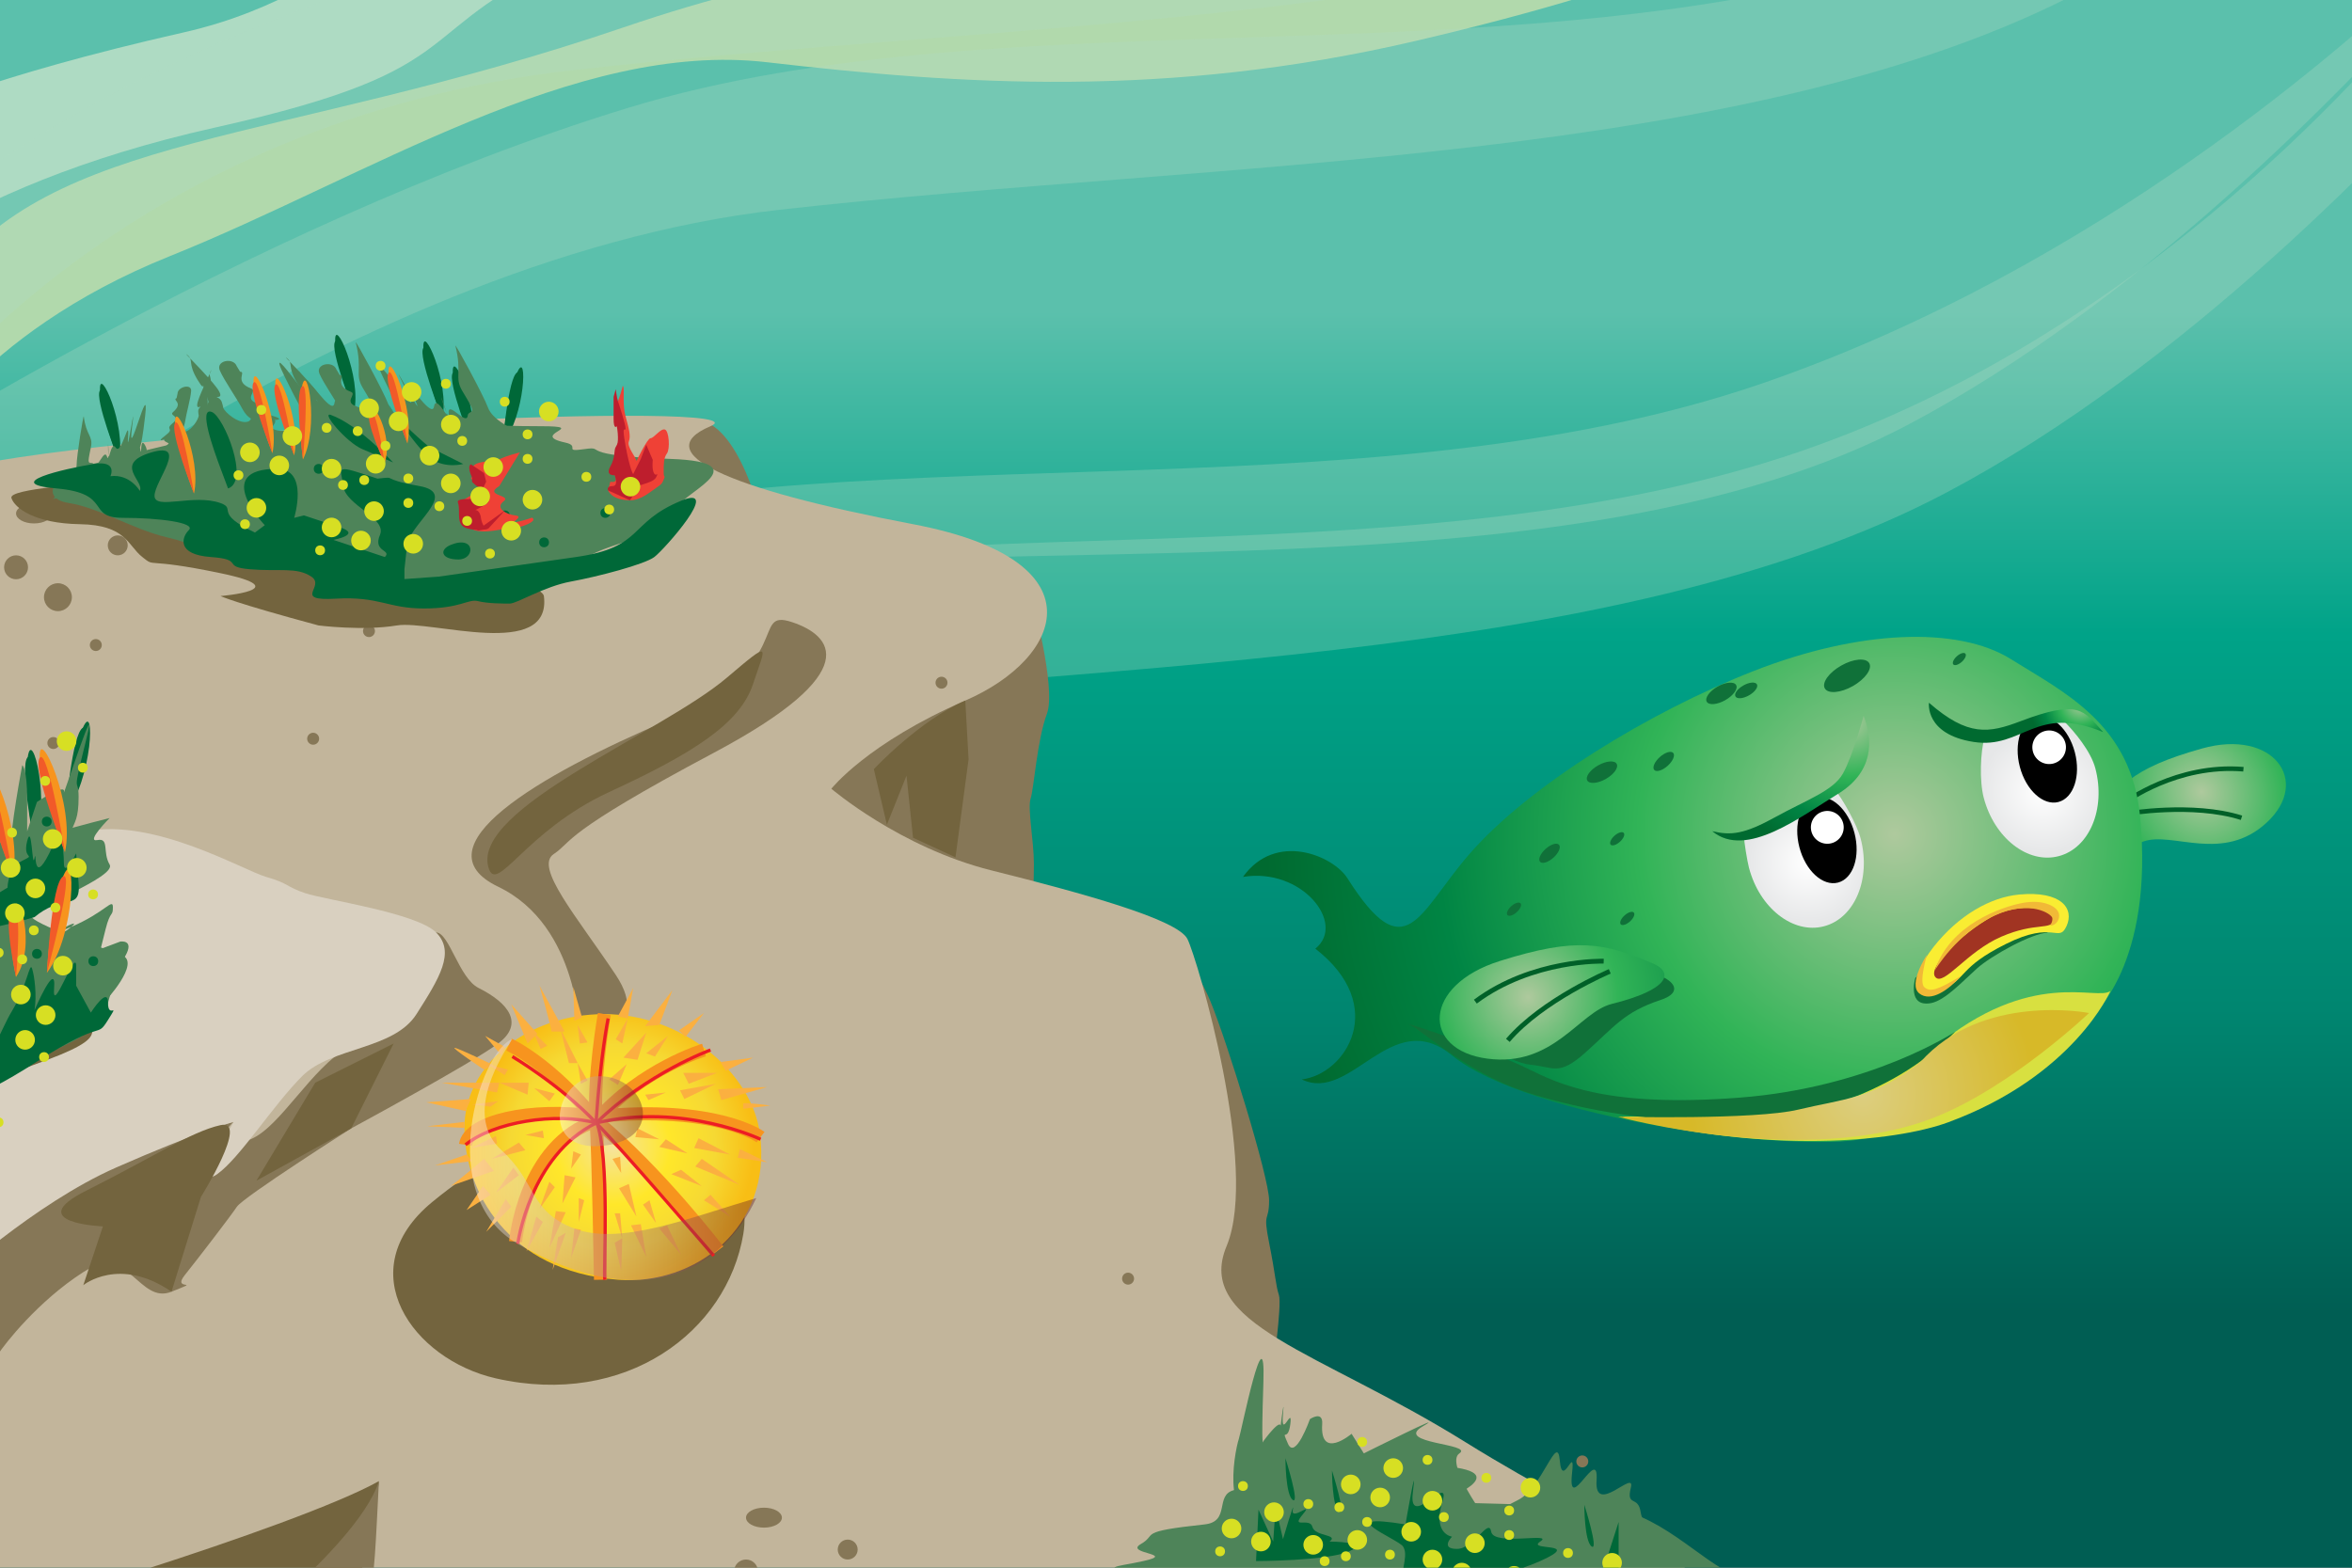 <?xml version="1.0" encoding="utf-8"?>
<!-- Generator: Adobe Illustrator 16.0.0, SVG Export Plug-In . SVG Version: 6.00 Build 0)  -->
<!DOCTYPE svg PUBLIC "-//W3C//DTD SVG 1.1//EN" "http://www.w3.org/Graphics/SVG/1.1/DTD/svg11.dtd">
<svg version="1.1" id="Layer_1" xmlns="http://www.w3.org/2000/svg" xmlns:xlink="http://www.w3.org/1999/xlink" x="0px" y="0px"
	 width="1440px" height="960px" viewBox="0 0 1440 960" enable-background="new 0 0 1440 960" xml:space="preserve">
<rect x="0" y="0" width="1440" height="960" fill="#808080" stroke="none"/>
<g id="Layer_7">
	
		<linearGradient id="SVGID_1_" gradientUnits="userSpaceOnUse" x1="727.276" y1="770.001" x2="727.276" y2="150.14" gradientTransform="matrix(1 0 0 -1 0 961)">
		<stop  offset="0" style="stop-color:#5BC0AC"/>
		<stop  offset="0.318" style="stop-color:#00A388"/>
		<stop  offset="0.688" style="stop-color:#008670"/>
		<stop  offset="0.99" style="stop-color:#005E53"/>
	</linearGradient>
	<rect x="-16.057" y="-19.73" fill="url(#SVGID_1_)" width="1486.667" height="993.993"/>
</g>
<g id="SEA">
	<path fill="#B1D9AC" d="M1168.896-140.492C1074.929-84.406,974.611-37.593,900.546-32.295
		C689.317-17.184,594.848-55.787,381.753,16.77C168.658,89.326,31.438,80.879-34.901,174.158
		c-66.338,93.279-18.677,106.14-18.677,106.14s37.323-75.148,157.604-123.454C224.308,108.539,352.132,24.51,469.604,38.116
		c117.473,13.606,244.303,22.658,397.391-13.123c153.088-35.782,230.441-70.761,348.568-135.381
		c10.439-5.711,20.556-11.504,30.354-17.338c-17.429-3.344-35.013-6.5-52.917-9.274
		C1184.939-138.224,1176.908-139.379,1168.896-140.492z"/>
	<path fill="#AEDBC3" d="M483.739-108.816C252.247-90.521,231.843-7.136,112.326,19.875C-7.191,46.884-57.929,70.69-57.929,70.69
		s-65.893,135.354-52.159,123.327s76.391-79.028,241.843-115.932C297.208,41.183,244.991,18.963,356.858-29.253
		c111.865-48.216,160.648-22.99,469.245-52.994c308.598-30.005,97.903,35.596,293.138-40.731
		c14.918-5.832,29.005-12.032,42.346-18.522c-61.161-8.296-121.007-14.018-180.704-23.317
		C850.303-136.973,673.149-123.786,483.739-108.816z"/>
	<path opacity="0.3" fill="#AEDBC3" enable-background="new    " d="M1349.312-107.04c-41.567,25.744-94.562,51.852-161.772,75.095
		C937.956,54.365,620.479-6.132,384.114,66.176C147.749,138.485-90.214,293.484-90.214,293.484l24.251,92.813
		c0,0,271.853-227.142,542.324-257.732c270.471-30.59,596.255-27.113,800.062-135.215c62.332-33.062,110.108-62.912,146.407-88.424
		c-7.262-0.93-14.538-1.903-21.83-2.926C1383.518-100.708,1366.34-103.783,1349.312-107.04z"/>
	<path opacity="0.3" fill="#AEDBC3" enable-background="new    " d="M1132.812-145.246c-21.695,9.542-45.308,18.847-71,27.732
		C812.229-31.205,494.752-91.702,258.387-19.393C22.021,52.915-71.448,155.392-71.448,155.392l24.251,92.813
		c0,0,127.358-174.619,397.829-205.209c270.472-30.59,596.254-27.112,800.062-135.215c23.049-12.226,45.688-25.913,67.719-40.569
		c-8.411-1.476-16.874-2.889-25.413-4.212C1172.787-140.068,1152.739-142.742,1132.812-145.246z"/>
	<path opacity="0.3" fill="#AEDBC3" enable-background="new    " d="M1496.775-14.642c-40.7,51.742-183.929,218.225-393.32,290.636
		c-249.583,86.311-567.06,25.813-803.425,98.122C63.665,446.425-29.805,548.901-29.805,548.901l24.251,92.812
		c0,0,127.359-174.619,397.831-205.208c270.471-30.591,596.255-27.113,800.062-135.215
		c145.274-77.056,274.336-212.039,336.487-283.22C1518.143,6.823,1507.459-3.981,1496.775-14.642z"/>
	<path opacity="0.3" fill="#AEDBC3" enable-background="new    " d="M1080.055,234.384
		c-249.584,86.31-567.061,25.812-803.425,98.121C40.264,404.812-53.206,507.291-53.206,507.291l14.358,46.878
		c0,0,130.882-169.211,401.353-199.802c270.471-30.59,602.625,13.414,806.431-94.688
		c139.151-73.808,263.427-200.761,328.274-273.887c-2.695-2.691-5.392-5.375-8.087-8.053
		C1439,26.012,1283.811,163.922,1080.055,234.384z"/>
</g>
<g id="REEF">
	<g id="GROUND">
		<path fill="#867757" d="M467,321c0,0-14-64-42-64s-78,12-76,18s62,38,62,38L467,321z"/>
		<path fill="#867757" d="M1029,969c0,0,62,26,70,34s14,18,20,24s46,38,46,38l60,12c0,0,22-2,28-2s30,19,30,19l4,37l-90,26l-174-22
			L1029,969z"/>
		<path fill="#867757" d="M717,577c0,0,14,12,24,36s36,108,36,122s-4,6,0,26s4,26,6,32s-4,48-4,48s-42,14-46,8s-22-40-28-48
			s0-80,0-94S717,577,717,577z"/>
		<path fill="#867757" d="M631,363c0,0,16,58,10,74s-8,46-10,52s2,26,2,40s-2,68-2,68s-174-58-176-64s-26-42-32-50s66-74,72-76
			S631,363,631,363z"/>
		<path fill="#C2B59B" d="M-27,287c116-26,500-42,462-26s8,38,124,60s92,82,32,108s-82,54-82,54s42,36,98,50s114,30,120,42
			s44,140,24,188s56,64,146,120s160,78,160,110s88,66,78,80s160-14,114,21s-1272,21-1272,21L-27,287z"/>
		<path fill="#867757" d="M-91,823c56-32,94-70,112-84s58-34,66-36s56-16,56-16s-14,12,4,12s36-34,58-52s54-76,62-76s14,28,26,34
			c18.676,9.338,28,22,12,34s-90,52-90,52s-66,42-70,48s-24,32-32,42s12,2-8,10s-26-30-54-12S3,823-1,829s-8,14-22,24s16-18-14,10
			s-32,42-44,50S-91,823-91,823z"/>
		<path fill="#D9D0C0" d="M-31,785c0,0,52-48,102-70s72-28,72-28s-24,42-10,32s34-42,52-60s56-16,70-38s24-38,12-50s-68-20-80-24
			s-10-6-24-10s-68-36-110-28s-32,4-66,18s-26,2-34,14s-6,2-8,12S-31,785-31,785z"/>
		<path fill="#73643E" d="M105,791l18-58c0,0,30-48,12-44s-42,20-82,40s10,22,10,22l-12,36C51,787,73,769,105,791z"/>
		<polygon fill="#73643E" points="157,723 193,663 241,639 215,691 		"/>
		<path fill="#73643E" d="M591,429l2,36l-8,60l-26-12l-4-38l-12,30l-8-34C535,471,563,441,591,429z"/>
		<path fill="#73643E" d="M264.616,736.079c-50.997,41.998-11.889,96.473,38.998,107.994
			c79.496,17.999,141.493-28.495,151.493-88.495S371.064,648.415,264.616,736.079z"/>
		<circle fill="#867757" cx="393.545" cy="1065" r="8.545"/>
		<ellipse fill="#867757" cx="467.728" cy="929.363" rx="10.987" ry="6.104"/>
		<ellipse fill="#867757" cx="519" cy="948.896" rx="3.662" ry="1.221"/>
		<circle fill="#867757" cx="456.741" cy="962.324" r="7.325"/>
		<circle fill="#867757" cx="482.377" cy="980.636" r="8.545"/>
		<circle fill="#867757" cx="519" cy="948.896" r="6.104"/>
		<circle fill="#867757" cx="638.634" cy="1067.31" r="3.662"/>
		<circle fill="#867757" cx="505.572" cy="1009.934" r="3.662"/>
		<circle fill="#867757" cx="672.815" cy="1001.389" r="3.662"/>
		<circle fill="#867757" cx="690.662" cy="783" r="3.662"/>
		<circle fill="#867757" cx="968.757" cy="894.931" r="3.662"/>
		<ellipse fill="#867757" cx="20.819" cy="314.43" rx="10.987" ry="6.104"/>
		<ellipse fill="#867757" cx="72.091" cy="333.962" rx="3.662" ry="1.221"/>
		<circle fill="#867757" cx="9.832" cy="347.391" r="7.325"/>
		<circle fill="#867757" cx="35.468" cy="365.702" r="8.545"/>
		<circle fill="#867757" cx="72.091" cy="333.962" r="6.104"/>
		<circle fill="#867757" cx="191.725" cy="452.376" r="3.662"/>
		<circle fill="#867757" cx="32.662" cy="455" r="3.662"/>
		<circle fill="#867757" cx="58.662" cy="395" r="3.662"/>
		<circle fill="#867757" cx="225.906" cy="386.455" r="3.662"/>
		<circle fill="#867757" cx="576.429" cy="418.066" r="3.662"/>
		<circle fill="#867757" cx="29.081" cy="984.326" r="8.545"/>
		<circle fill="#867757" cx="185.338" cy="1071" r="3.662"/>
		<circle fill="#867757" cx="52.275" cy="1013.624" r="3.662"/>
		<circle fill="#867757" cx="367" cy="695" r="3.662"/>
		<circle fill="#867757" cx="219.519" cy="1005.079" r="3.662"/>
		<path fill="#73643E" d="M333,365c4.943,39.542-69.244,14.545-90,18s-48,0-48,0c-52-14-60-18-60-18s48-4,0-14s-39.194-2.962-48-10
			s-9.819-19.534-38-20S9,311,7,305s48-8,58-12S331,349,333,365z"/>
		<path fill="#73643E" d="M63,615c-20,16,14,16-34,34s-74,26-74,26s-10-8,6-18S63,615,63,615z"/>
		<path fill="#73643E" d="M-24,993c8,2,206-58,256-86c-10,91-50,132-50,132H8L-24,993z"/>
		<path fill="#867757" d="M485,381c-26.427-8.809,4,26-76,60s-154,78-104,102s50,92,50,92s46-2,22-38s-50-66-38-74s4-12,98-62
			S509,389,485,381z"/>
		<path fill="#73643E" d="M299,531c4.935,17.767,22-22,74-46s80-42,88-66s12.016-27.814-16-4C405,449,289,495,299,531z"/>
		<path fill="#867757" d="M114,1027c0,0,104-76,118-120c-4,76-2,82-32,103S114,1027,114,1027z"/>
	</g>
	<g id="Layer_10">
		<g>
			<path fill="#006838" d="M72.774,282.186c0,0-10.708-26.998-11.536-43.197C60.41,222.79,77.599,260.649,72.774,282.186z"/>
			<path fill="#006838" d="M72.774,282.186c0,0-15.236-38.29-11.536-43.197C64.938,234.081,72.774,282.186,72.774,282.186z"/>
		</g>
		<g>
			<path fill="#006838" d="M216.774,252.186c0,0-10.708-26.998-11.536-43.197C204.41,192.79,221.599,230.649,216.774,252.186z"/>
			<path fill="#006838" d="M216.774,252.186c0,0-15.236-38.29-11.536-43.197C208.938,204.081,216.774,252.186,216.774,252.186z"/>
		</g>
		<g>
			<path fill="#006838" d="M270.774,256.186c0,0-10.708-26.998-11.536-43.197C258.41,196.79,275.599,234.649,270.774,256.186z"/>
			<path fill="#006838" d="M270.774,256.186c0,0-15.236-38.29-11.536-43.197C262.938,208.081,270.774,256.186,270.774,256.186z"/>
		</g>
		<g>
			<path fill="#006838" d="M288.774,271.52c0,0-10.708-26.998-11.536-43.197C276.41,212.124,293.599,249.983,288.774,271.52z"/>
			<path fill="#006838" d="M288.774,271.52c0,0-15.236-38.29-11.536-43.197C280.938,223.414,288.774,271.52,288.774,271.52z"/>
		</g>
		<g>
			<path fill="#006838" d="M307.692,271.888c0,0,2.478-28.938,8.973-43.802C323.16,213.223,321.628,254.773,307.692,271.888z"/>
			<path fill="#006838" d="M307.692,271.888c0,0,3.47-41.063,8.973-43.802C322.168,225.348,307.692,271.888,307.692,271.888z"/>
		</g>
		<g>
			<path fill="#006838" d="M39.994,498.131c0,0,2.967-34.657,10.746-52.459C58.52,427.871,56.685,477.634,39.994,498.131z"/>
			<path fill="#006838" d="M39.994,498.131c0,0,4.156-49.179,10.746-52.459C57.331,442.393,39.994,498.131,39.994,498.131z"/>
		</g>
		<g>
			<path fill="#006838" d="M21.029,517.062c0,0-6.636-34.146-4.029-53.396S31.47,492.779,21.029,517.062z"/>
			<path fill="#006838" d="M21.029,517.062c0,0-9.469-48.438-4.029-53.396C22.441,458.708,21.029,517.062,21.029,517.062z"/>
		</g>
		<path fill="#4E8459" d="M264.588,266.835c-12.378-6.189-24.068-11.69-26.819-19.254s-20.544-40.227-19.942-37.822
			c4.126,16.504-0.688,19.255,4.126,27.507c4.813,8.252,1.375,2.063,4.813,8.252s-1.085,3.974-1.375,6.876
			c-0.688,6.877-12.378-9.627-11.69-1.375s-8.252-20.63-2.751-4.814s-4.813-8.252-6.189,0.688
			c-1.375,8.939-19.942-22.693-11.69-4.126c8.252,18.567-20.63-36.446-5.501-6.189c15.128,30.257-28.882-37.822-13.066-5.501
			c15.816,32.32,12.378,19.942,13.753,26.819c1.375,6.876-4.126-13.065-4.813-2.063s9.627,5.501-2.063,7.564
			s-15.129-1.375-15.129-1.375s4.126-4.813,1.375-4.813c0,0,8.252,0-1.375-2.751c-9.627-2.75-0.688-4.813-8.939-7.564
			c-8.252-2.751,0.479-7.471-3.438-8.94c-11.002-4.126-2.75-10.315-6.876-10.315l-2.063-3.438
			c-2.063-5.501-13.066-3.438-10.315,2.75c2.75,6.189,9.627,15.816,13.753,23.38s6.876,4.814,4.126,7.564
			c-2.751,2.75,5.501-2.75,0,0s-15.129-5.501-15.816-8.252s-0.688-4.813-3.438-6.189c-2.75-1.375,5.501,2.063-0.688-6.189
			c-1.312-1.748-3.055-3.805-4.949-5.928c-7.047-7.9-16.183-16.724-12.931-14.014c4.126,3.438,0,4.813,6.189,15.129
			c6.189,10.315,1.375-2.751,4.813,7.564s1.375,2.751,0.688,11.69c-0.688,8.939,0,7.564-0.688,8.939s-14.441-0.688,0,5.501
			s4.126,6.189,17.879,7.564s70.142,2.75,78.394,1.375C230.205,273.712,264.588,266.835,264.588,266.835z"/>
		<path fill="#4E8459" d="M325.588,268.835c-12.378-6.189-24.068-11.69-26.819-19.254s-20.544-40.227-19.942-37.822
			c4.126,16.504-0.688,19.255,4.126,27.507c4.813,8.252,1.375,2.063,4.813,8.252s-1.085,3.974-1.375,6.876
			c-0.688,6.877-12.378-9.627-11.69-1.375s-8.252-20.63-2.751-4.814s-4.813-8.252-6.189,0.688
			c-1.375,8.939-19.942-22.693-11.69-4.126c8.252,18.567-20.63-36.446-5.501-6.189c15.128,30.257-28.882-37.822-13.066-5.501
			c15.816,32.32,12.378,19.942,13.753,26.819c1.375,6.876-4.126-13.065-4.813-2.063s9.627,5.501-2.063,7.564
			s-15.129-1.375-15.129-1.375s4.126-4.813,1.375-4.813c0,0,8.252,0-1.375-2.751c-9.627-2.75-0.688-4.813-8.939-7.564
			c-8.252-2.751,0.479-7.471-3.438-8.94c-11.002-4.126-2.75-10.315-6.876-10.315l-2.063-3.438
			c-2.063-5.501-13.066-3.438-10.315,2.75c2.75,6.189,9.627,15.816,13.753,23.38s6.876,4.814,4.126,7.564
			c-2.751,2.75,5.501-2.75,0,0s-15.129-5.501-15.816-8.252s-0.688-4.813-3.438-6.189c-2.75-1.375,5.501,2.063-0.688-6.189
			c-1.312-1.748-3.055-3.805-4.949-5.928c-7.047-7.9-16.183-16.724-12.931-14.014c4.126,3.438,0,4.813,6.189,15.129
			c6.189,10.315,1.375-2.751,4.813,7.564s1.375,2.751,0.688,11.69c-0.688,8.939,0,7.564-0.688,8.939s-14.441-0.688,0,5.501
			s4.126,6.189,17.879,7.564s70.142,2.75,78.394,1.375C291.205,275.712,325.588,268.835,325.588,268.835z"/>
		<path fill="#4E8459" d="M32.412,305.617c7.412-7.799,14.506-14.95,14.479-20.557c-0.026-5.608,4.202-31.697,4.411-30.001
			c1.434,11.64,5.711,11.836,4.41,18.528c-1.302,6.692-0.452,1.728-1.302,6.692c-0.851,4.965,1.871,2.144,2.868,3.869
			c2.365,4.087,6.483-9.952,8.21-4.567c1.727,5.384,0.479-15.532,0.717-3.886c0.239,11.646,1.302-6.692,4.729-1.531
			c3.427,5.16,8.502-20.53,7.466-6.29c-1.037,14.24,5.288-29.358,2.365-5.619c-2.923,23.738,10.973-32.835,8.103-7.587
			c-2.87,25.249-3.693,16.41-2.843,21.151c0.85,4.741-0.504-9.488,2.975-2.818c3.48,6.67-5.579,6.497,3.56,4.081
			c9.139-2.415,10.733-5.658,10.733-5.658s-4.331-1.705-2.312-2.577c0,0-6.057,2.616,0.266-2.158
			c6.323-4.774-0.797-3.231,4.517-7.569c5.313-4.339-2.372-4.526,0.106-6.688c6.96-6.071-0.771-7.33,2.258-8.638l0.585-2.806
			c0.026-4.099,8.661-6.296,8.315-1.549c-0.346,4.747-2.79,12.954-3.773,18.998s-3.746,5.194-0.983,6.044s-4.782,0.022,0,0
			c4.783-0.023,9.618-8.241,9.379-10.181c-0.239-1.939-0.797-3.231,0.85-4.965c1.647-1.733-3.48,3.036-1.168-4.092
			c0.49-1.51,1.213-3.351,2.029-5.28c3.037-7.18,7.356-15.601,5.702-12.874c-2.099,3.461,1.302,3.014-0.452,11.434
			c-1.753,8.42-1.754-1.286-1.488,6.262c0.266,7.547-0.266,2.158,2.656,7.537c2.922,5.378,2.046,4.736,2.922,5.378
			c0.876,0.643,10.415-5.01,1.487,3.444c-8.927,8.454-1.354,5.183-11.079,10.405c-9.724,5.222-50.744,23.962-57.173,25.718
			C59.51,299.02,32.412,305.617,32.412,305.617z"/>
		<path fill="#4E8459" d="M62,283c-29,5-39,22-20,25s39,16,60,21s4,4,41,8s47,21,74,23s57,5,69,3s18,2,51-12s21-11,45-19
			s36-12,33-20s54-29-5-31s-38-8-52-6s-2.18-1.865-12-4c-23-5,16-10-15-10s-54-2-72-1s-30,1-30,1s-23.019-0.331-26,0
			c-27,3-62.01,5.632-69,6C115,268,62,283,62,283z"/>
		<path fill="#006838" d="M417.106,306.607c-32.881,13.539-22.499,28.499-64.497,34.499s-83.997,12-83.997,12
			c-20.999,1.5-20.999,1.5-20.999,1.5v-6l1.5-13.5c0-13.499,32.999-32.999,7.5-37.498c-25.499-4.499-12-6-25.499-4.5
			c-13.499,1.5,26.999,9,0,0c-26.999-9-22.499-7.5-20.999,4.5s26.999,19.499,22.499,29.999s7.5,9,3,13.5l-31.499-10.5
			c0,0,17.307-3.23,4.5-7.5c-22.499-7.5-22.499-7.5-22.499-7.5l0,0l-6,1.5c0,0,9.229-29.999-10.5-29.999
			c-40.498,0-7.5,34.499-7.5,34.499l-6,4.5c-25.499-11.999-11.132-14.411-20.999-17.999c-16.499-6-40.498,4.5-40.498-4.5
			s21.375-33.555-2.062-26.527c-23.437,7.028-3.938,17.527-6.938,23.527c0,0-6-10.5-17.999-9c0,0,4.688-9.912-10.345-7.46
			c-18.153,2.96-57.152,11.96-22.653,14.96s17.999,17.999,40.498,17.999s44.998,3,40.498,7.5s-7.499,15,13.5,16.5s6,6,23.999,7.5
			s28.498-1.5,37.498,4.5s-11.999,14.999,15,13.499s31.498,6,53.997,6c22.499,0,26.999-6,32.999-4.5s15,1.5,19.5,1.5
			s20.999-10.5,37.498-13.5s44.998-10.499,50.998-14.999S442.604,296.108,417.106,306.607z"/>
		<path fill="#006838" d="M129.781,252.319c-8.588-3.522,0.839,22.79,5.339,34.789s4.5,12,4.5,12
			C153.119,294.608,137.061,255.305,129.781,252.319z"/>
		<path fill="#006838" d="M202.617,254.11c-6.485-2.358,9.386,16.856,19.336,20.977c18.162,7.521,19.661,9.021,18.162,7.521
			C238.616,281.108,219.116,260.11,202.617,254.11z"/>
		<path fill="#006838" d="M237.77,247.581c0,0,17.345,27.529,26.344,33.528s19.499,3,19.499,3l-20.999-10.5
			C262.614,273.609,241.424,256.05,237.77,247.581z"/>
		<path fill="#4E8459" d="M-2,662.924c1.873,0,3.031-2.139,4.53-3.141c25.23-16.877,46.932-21.363,52.595-29.857c6-9,9-16.5,9-16.5
			s22.499-23.998,10.5-28.498s-55.497-19.5-55.497-24c0-4.499,52.498-23.998,47.998-31.498s0-16.499-7.5-14.999
			s7.5-13.499,7.5-13.499c-29.999,7.5-52.498,14.999-64.497,16.499c0,0,4.295-2.668-4.627-1.5
			c-34.371,4.5-1.372-16.499-17.872-10.499s11.999-4.5,4.5-6S-11.127,662.924-2,662.924z"/>
		<path fill="#4E8459" d="M6.126,524.097c0-16.499,7.5-55.497,7.5-55.497s3,1.5,3,20.999s0,19.499,0,19.499l6-17.999
			c0,0,17.999-12,16.499-6s22.499-67.496,13.499-31.498s-4.5,20.999-4.5,34.498s-2.488,14.962-4.5,20.999c-3,9,0,15-4.5,19.499
			S6.126,524.097,6.126,524.097z"/>
		<path fill="#4E8459" d="M36.125,581.094c3.236-15.1-1.5-6,7.5-13.499s-20.999,8.999,0,0s25.499-17.999,25.499-11.999
			c0,5.999-1.5,1.5-4.5,13.499s-3,11.999-3,11.999l11.999-4.5c0,0,9-1.5,3,9s-7.5,17.999-10.5,28.498c-3,10.5-7.5,10.501-9,16.5
			S31.625,602.092,36.125,581.094z"/>
		<path fill="#006838" d="M21.126,561.595c1.898-1.581,3.714-2.862,5.44-3.911c14.64-8.891,22.9-0.985,21.558-17.088
			c-1.5-17.999-1.5-17.999-1.5-17.999l0,0c0,0-7.5,14.999-7.5,6s-3-26.999-3-26.999s4.5,0-6,20.999s-7.5-4.499-9,3
			s-1.5-22.499-4.5-10.499c-3,11.999,6,7.499-3,11.999s-9,16.499-9,16.499s-13.499,7.5-16.499,12s-25.499,22.498-12,17.998
			c13.5-4.499,34.499-8.999,34.499-8.999L21.126,561.595z"/>
		<path fill="#006838" d="M-20.872,657.59C0,641.092-1.373,633.591,7.626,618.592s10.5-29.998,12-25.498s3,16.498,1.5,25.498
			c0,0,13.499-31.498,11.999-13.499s13.5-25.499,13.5-13.499c0,11.999,0,11.999,0,11.999s-9-16.499,0,0s9,16.499,9,16.499l0,0
			c0,0,10.5-16.499,10.5-6c0,10.5,7.5-1.499,0,10.5s-1.5-1.499-43.498,25.499s-53.998,25.498-61.497,29.998
			S-20.872,657.59-20.872,657.59z"/>
		<path fill="#006838" d="M276.113,333.606c-7.5,3-6,9,4.5,9S291.113,327.607,276.113,333.606z"/>
		<circle fill="#006838" cx="309.111" cy="315.607" r="3"/>
		<circle fill="#006838" cx="370.608" cy="314.107" r="3"/>
		<circle fill="#006838" cx="333.11" cy="332.106" r="3"/>
		<circle fill="#006838" cx="303.112" cy="287.109" r="3"/>
		<circle fill="#006838" cx="22.626" cy="584.094" r="3"/>
		<circle fill="#006838" cx="57.124" cy="588.594" r="3"/>
		<circle fill="#006838" cx="28.625" cy="503.098" r="3"/>
		<circle fill="#006838" cx="195.117" cy="287.109" r="3"/>
		<path fill="#4E8459" d="M1064.491,970.998c-4.5,3,20.999,3.069-1.5-5.999s-47.998-40.498-82.496-41.998s-92.995-3-97.495-3
			s52.497-19.499-4.5-22.499s-40.497-6-65.996-4.5s-28.5,0-34.499,4.5s-10.498,11.999-22.498,14.999s-1.938,19.278-18,20.999
			c-41.997,4.5-28.499,6.001-38.998,12s22.498,5.862,1.5,10.431c-20.998,4.569-19.499,1.569-17.999,12.068
			s6.001,17.998,32.999,20.998s169.49,7.5,176.99,7.5S1064.491,970.998,1064.491,970.998z"/>
		<path fill="#4E8459" d="M754.007,938c-1.5-11.999,3-13.5,1.5-25.499s1.499-26.998,2.999-31.498s16.5-79.495,15-34.498
			s0,35.998,0,35.998s11.999-16.5,10.499-7.5s3-25.5,1.5-9s6-6,4.5,6s-6,1.501-1.5,12s13.499-14.999,13.499-14.999
			s8.064-5.468,7.5,2.999c-1.5,22.499,17.999,6,17.999,6l7.5,12c0,0,53.998-27,35.998-16.5s31.497,10.501,22.498,16.5
			s16.5,40.497,16.5,40.497s4.5-4.499,19.499-11.999s23.998-41.998,25.498-23.999s9.596-11.356,7.5,7.5
			c-3,26.999,16.499-17.999,14.999,4.5s23.999-7.501,20.999,4.499s4.5,4.501,6,15s11.999,10.499,11.999,10.499
			c-11.999,12-142.494,13.362-161.992,19.431C835.003,962,754.007,938,754.007,938z"/>
		<path fill="#006838" d="M769.006,955.931l1.5-31.43L779.505,944l1.5-20.999l4.5,19.499c0,0,7.5-25.498,6-17.999
			s13.498-5.999,5.999,3s4.5,1.499,6,7.499s16.498,4.5,10.499,9c0,0,25.499,0.067,12,5.999S769.006,955.931,769.006,955.931z"/>
		<path fill="#006838" d="M860.501,933.5c0,0,7.5-43.498,4.5-19.499s23.999-13.499,17.999,6S889,941,889,941s-7.501,7.5,2.999,7.5
			s19.501-19.5,21-10.5s38.998,0.001,29.998,6s26.999-0.138,0,11.931c-26.999,12.069-86.996,24.066-85.496,13.567
			s4.5-17.998,1.5-22.498S814.003,926,860.501,933.5z"/>
		<path fill="#006838" d="M815.503,900.502c0,0,0,22.499,4.5,25.499S815.503,900.502,815.503,900.502z"/>
		<path fill="#006838" d="M787.005,893.002c0,0,0,22.499,4.5,25.499S787.005,893.002,787.005,893.002z"/>
		<path fill="#006838" d="M969.995,921.501c0,0,0,22.499,4.5,25.499S969.995,921.501,969.995,921.501z"/>
		<polygon fill="#006838" points="977.495,973.999 990.994,932.001 990.994,964.999 		"/>
		<path fill="#EF4136" d="M306.333,324.333C280.888,329.104,287,317,282.333,313s4-9.333,10.667-11.333s-8-9.333-4-9.333
			S283.667,285,295,283s7.333,0,11.333-2s12-4,12-4l-12.667,20.667c-10,6,8,5.333,2.667,9.333s1.333,8,7.333,8.667
			s-5.333,5.333,0.667,4s9.333-2.667,9.333-2.667s3.333,1.333-2.667,4S317,322.333,306.333,324.333z"/>
		<path fill="#EF4136" d="M385.667,306.333c-11.333,0-13.333-6-13.333-6l1.333-5.333c0,0,5.333,1.333,2.667-4
			S377,281.667,377,279.667s2.667-6,2.667-6L379,254.333c0,0-4,0-0.667-8.667S381,235,381.667,237S381,247.667,383,255
			s3.333,12,2,15.333s4.667,10,4.667,12c0,0,6.667-14,8.667-14s6-6,8.667-5.333s3.333,12,1.333,14.667s-2,6.667-2,11.333
			s1.333,1.333,0,4.667s-1.333,2.667-8.667,8S385.667,306.333,385.667,306.333z"/>
		<path fill="#BE1E2D" d="M385.667,306.333l-13.333-6c0,0-1.333-2.667,2.667-2.667s1.333-6.667,1.333-6.667s-6,0.667-2.667-5.333
			s2-10,3.333-12s1.333-3.333,1.333-6S377.667,261,377.667,261s-2,2.667-2-4.667s0-13.333,0-13.333l1.333-4.667
			c0,0,0.666,5.333,1.333,7.333s4.667,14,4.667,16.667s-2.667-4,0,10.667s4.667,17.333,4.667,17.333l4.667-9.333l3.333-8.667
			l4,9.333c0,0-0.667,5.333,0.667,8s3.333-1.333,1.333,2.667s-14,4.666-13.333,7.333S385.667,306.333,385.667,306.333z"/>
		<path fill="#BE1E2D" d="M299,323.667c-4,0-4.667-7.333-4.667-7.333s-0.666-4-3.333-4c0,0,9.879-4.65,8-5.333
			c-7.333-2.667-8.667-2-12-1.333c0,0-7.604-0.497-6.667,2c2,5.333-2,14,6,16S299,323.667,299,323.667z"/>
		<path fill="#BE1E2D" d="M295.667,299c-3.333,0-6.667-4-6.667-4v-2.667c0,0-3.334-6.667-0.667-8l8,5.333l1.333,5.333L295.667,299z"
			/>
		<polygon fill="#BE1E2D" points="291.667,325 309.111,312.607 299,323.667 		"/>
		<g>
			<path fill="#F7941E" d="M166.774,277.52c0,0-10.708-26.998-11.536-43.197C154.41,218.124,171.599,255.983,166.774,277.52z"/>
			<path fill="#F15A29" d="M166.774,277.52c0,0-15.236-38.29-11.536-43.197C158.938,229.414,166.774,277.52,166.774,277.52z"/>
		</g>
		<g>
			<path fill="#F7941E" d="M185.477,281.333c0,0-3.745-28.801-0.566-44.708C188.089,220.719,195.447,261.643,185.477,281.333z"/>
			<path fill="#F15A29" d="M185.477,281.333c0,0-5.359-40.86-0.566-44.708S185.477,281.333,185.477,281.333z"/>
		</g>
		<g>
			<path fill="#F7941E" d="M180.107,278.853c0,0-10.708-26.998-11.536-43.197C167.743,219.457,184.932,257.316,180.107,278.853z"/>
			<path fill="#F15A29" d="M180.107,278.853c0,0-15.236-38.29-11.536-43.197C172.271,230.748,180.107,278.853,180.107,278.853z"/>
		</g>
		<g>
			<path fill="#F7941E" d="M118.774,302.187c0,0-10.708-26.998-11.536-43.197C106.41,242.791,123.599,280.65,118.774,302.187z"/>
			<path fill="#F15A29" d="M118.774,302.187c0,0-15.236-38.29-11.536-43.197C110.938,254.081,118.774,302.187,118.774,302.187z"/>
		</g>
		<g>
			<path fill="#F7941E" d="M7.772,536.487c0,0-14.322-36.106-15.429-57.772C-8.763,457.049,14.225,507.684,7.772,536.487z"/>
			<path fill="#F15A29" d="M7.772,536.487c0,0-20.377-51.209-15.429-57.772C-2.708,472.15,7.772,536.487,7.772,536.487z"/>
		</g>
		<g>
			<path fill="#F7941E" d="M39.772,521.82c0,0-14.322-36.106-15.429-57.772C23.237,442.383,46.225,493.018,39.772,521.82z"/>
			<path fill="#F15A29" d="M39.772,521.82c0,0-20.377-51.208-15.429-57.772C29.292,457.484,39.772,521.82,39.772,521.82z"/>
		</g>
		<g>
			<path fill="#F7941E" d="M28.736,595.695c0,0,1.932-38.795,9.905-58.972C46.614,516.548,46.547,572.158,28.736,595.695z"/>
			<path fill="#F15A29" d="M28.736,595.695c0,0,2.682-55.049,9.905-58.972C45.865,532.802,28.736,595.695,28.736,595.695z"/>
		</g>
		<g>
			<path fill="#F7941E" d="M9.796,598.266c0,0-5.885-26.705-2.119-41.517C11.443,541.938,22.526,579.859,9.796,598.266z"/>
			<path fill="#F15A29" d="M9.796,598.266c0,0-8.41-37.886-2.119-41.517C13.968,553.118,9.796,598.266,9.796,598.266z"/>
		</g>
		<g>
			<path fill="#F7941E" d="M249.44,271.52c0,0-10.708-26.998-11.536-43.197C237.076,212.124,254.265,249.983,249.44,271.52z"/>
			<path fill="#F15A29" d="M249.44,271.52c0,0-15.236-38.29-11.536-43.197C241.604,223.414,249.44,271.52,249.44,271.52z"/>
		</g>
		<g>
			<path fill="#F7941E" d="M235.44,283.52c0,0-8.978-19.119-8.839-30.92C226.739,240.797,241.473,267.48,235.44,283.52z"/>
			<path fill="#F15A29" d="M235.44,283.52c0,0-12.781-27.112-8.839-30.92C230.542,248.79,235.44,283.52,235.44,283.52z"/>
		</g>
	</g>
	<g id="Layer_9">
		<g>
			<circle fill="#D7DF23" cx="203" cy="323" r="6"/>
			<circle fill="#D7DF23" cx="229" cy="313" r="6"/>
			<circle fill="#D7DF23" cx="221" cy="331" r="6"/>
			<circle fill="#D7DF23" cx="157" cy="311" r="6"/>
			<circle fill="#D7DF23" cx="313" cy="325" r="6"/>
			<circle fill="#D7DF23" cx="253" cy="333" r="6"/>
			<circle fill="#D7DF23" cx="250" cy="308" r="3"/>
			<circle fill="#D7DF23" cx="300" cy="339" r="3"/>
			<circle fill="#D7DF23" cx="196" cy="337" r="3"/>
			<circle fill="#D7DF23" cx="150" cy="321" r="3"/>
			<circle fill="#D7DF23" cx="210" cy="297" r="3"/>
			<circle fill="#D7DF23" cx="286" cy="319" r="3"/>
			<ellipse fill="#D7DF23" cx="285" cy="319" rx="0" ry="2"/>
			<circle fill="#D7DF23" cx="153" cy="277" r="6"/>
			<circle fill="#D7DF23" cx="179" cy="267" r="6"/>
			<circle fill="#D7DF23" cx="171" cy="285" r="6"/>
			<circle fill="#D7DF23" cx="263" cy="279" r="6"/>
			<circle fill="#D7DF23" cx="203" cy="287" r="6"/>
			<circle fill="#D7DF23" cx="200" cy="262" r="3"/>
			<circle fill="#D7DF23" cx="250" cy="293" r="3"/>
			<circle fill="#D7DF23" cx="146" cy="291" r="3"/>
			<circle fill="#D7DF23" cx="160" cy="251" r="3"/>
			<circle fill="#D7DF23" cx="236" cy="273" r="3"/>
			<ellipse fill="#D7DF23" cx="235" cy="273" rx="0" ry="2"/>
			<circle fill="#D7DF23" cx="276" cy="296" r="6"/>
			<circle fill="#D7DF23" cx="302" cy="286" r="6"/>
			<circle fill="#D7DF23" cx="294" cy="304" r="6"/>
			<circle fill="#D7DF23" cx="230" cy="284" r="6"/>
			<circle fill="#D7DF23" cx="386" cy="298" r="6"/>
			<circle fill="#D7DF23" cx="326" cy="306" r="6"/>
			<circle fill="#D7DF23" cx="323" cy="281" r="3"/>
			<circle fill="#D7DF23" cx="373" cy="312" r="3"/>
			<circle fill="#D7DF23" cx="269" cy="310" r="3"/>
			<circle fill="#D7DF23" cx="223" cy="294" r="3"/>
			<circle fill="#D7DF23" cx="283" cy="270" r="3"/>
			<circle fill="#D7DF23" cx="359" cy="292" r="3"/>
			<ellipse fill="#D7DF23" cx="358" cy="292" rx="0" ry="2"/>
			<circle fill="#D7DF23" cx="226" cy="250" r="6"/>
			<circle fill="#D7DF23" cx="252" cy="240" r="6"/>
			<circle fill="#D7DF23" cx="244" cy="258" r="6"/>
			<circle fill="#D7DF23" cx="336" cy="252" r="6"/>
			<circle fill="#D7DF23" cx="276" cy="260" r="6"/>
			<circle fill="#D7DF23" cx="273" cy="235" r="3"/>
			<circle fill="#D7DF23" cx="323" cy="266" r="3"/>
			<circle fill="#D7DF23" cx="219" cy="264" r="3"/>
			<circle fill="#D7DF23" cx="233" cy="224" r="3"/>
			<circle fill="#D7DF23" cx="309" cy="246" r="3"/>
			<ellipse fill="#D7DF23" cx="308" cy="246" rx="0" ry="2"/>
		</g>
		<g>
			<circle fill="#D7DF23" cx="804" cy="982" r="6"/>
			<circle fill="#D7DF23" cx="830" cy="972" r="6"/>
			<circle fill="#D7DF23" cx="822" cy="990" r="6"/>
			<circle fill="#D7DF23" cx="758" cy="970" r="6"/>
			<circle fill="#D7DF23" cx="914" cy="984" r="6"/>
			<circle fill="#D7DF23" cx="854" cy="992" r="6"/>
			<circle fill="#D7DF23" cx="851" cy="967" r="3"/>
			<circle fill="#D7DF23" cx="901" cy="998" r="3"/>
			<circle fill="#D7DF23" cx="797" cy="996" r="3"/>
			<circle fill="#D7DF23" cx="751" cy="980" r="3"/>
			<circle fill="#D7DF23" cx="811" cy="956" r="3"/>
			<circle fill="#D7DF23" cx="887" cy="978" r="3"/>
			<ellipse fill="#D7DF23" cx="886" cy="978" rx="0" ry="2"/>
			<circle fill="#D7DF23" cx="754" cy="936" r="6"/>
			<circle fill="#D7DF23" cx="780" cy="926" r="6"/>
			<circle fill="#D7DF23" cx="772" cy="944" r="6"/>
			<circle fill="#D7DF23" cx="864" cy="938" r="6"/>
			<circle fill="#D7DF23" cx="804" cy="946" r="6"/>
			<circle fill="#D7DF23" cx="801" cy="921" r="3"/>
			<circle fill="#D7DF23" cx="851" cy="952" r="3"/>
			<circle fill="#D7DF23" cx="747" cy="950" r="3"/>
			<circle fill="#D7DF23" cx="761" cy="910" r="3"/>
			<circle fill="#D7DF23" cx="837" cy="932" r="3"/>
			<ellipse fill="#D7DF23" cx="836" cy="932" rx="0" ry="2"/>
			<circle fill="#D7DF23" cx="877" cy="955" r="6"/>
			<circle fill="#D7DF23" cx="903" cy="945" r="6"/>
			<circle fill="#D7DF23" cx="895" cy="963" r="6"/>
			<circle fill="#D7DF23" cx="831" cy="943" r="6"/>
			<circle fill="#D7DF23" cx="987" cy="957" r="6"/>
			<circle fill="#D7DF23" cx="927" cy="965" r="6"/>
			<circle fill="#D7DF23" cx="924" cy="940" r="3"/>
			<circle fill="#D7DF23" cx="974" cy="971" r="3"/>
			<circle fill="#D7DF23" cx="870" cy="969" r="3"/>
			<circle fill="#D7DF23" cx="824" cy="953" r="3"/>
			<circle fill="#D7DF23" cx="884" cy="929" r="3"/>
			<circle fill="#D7DF23" cx="960" cy="951" r="3"/>
			<ellipse fill="#D7DF23" cx="959" cy="951" rx="0" ry="2"/>
			<circle fill="#D7DF23" cx="827" cy="909" r="6"/>
			<circle fill="#D7DF23" cx="853" cy="899" r="6"/>
			<circle fill="#D7DF23" cx="845" cy="917" r="6"/>
			<circle fill="#D7DF23" cx="937" cy="911" r="6"/>
			<circle fill="#D7DF23" cx="877" cy="919" r="6"/>
			<circle fill="#D7DF23" cx="874" cy="894" r="3"/>
			<circle fill="#D7DF23" cx="924" cy="925" r="3"/>
			<circle fill="#D7DF23" cx="820" cy="923" r="3"/>
			<circle fill="#D7DF23" cx="834" cy="883" r="3"/>
			<circle fill="#D7DF23" cx="910" cy="905" r="3"/>
			<ellipse fill="#D7DF23" cx="909" cy="905" rx="0" ry="2"/>
		</g>
		<g>
			<circle fill="#D7DF23" cx="15.379" cy="636.777" r="6"/>
			<circle fill="#D7DF23" cx="12.776" cy="609.042" r="6"/>
			<circle fill="#D7DF23" cx="27.945" cy="621.608" r="6"/>
			<circle fill="#D7DF23" cx="-8.604" cy="677.824" r="6"/>
			<circle fill="#D7DF23" cx="47.027" cy="531.409" r="6"/>
			<circle fill="#D7DF23" cx="38.517" cy="591.339" r="6"/>
			<circle fill="#D7DF23" cx="13.636" cy="587.472" r="3"/>
			<circle fill="#D7DF23" cx="56.993" cy="547.708" r="3"/>
			<circle fill="#D7DF23" cx="26.967" cy="647.299" r="3"/>
			<circle fill="#D7DF23" cx="-0.867" cy="687.265" r="3"/>
			<circle fill="#D7DF23" cx="-7.762" cy="623.012" r="3"/>
			<circle fill="#D7DF23" cx="33.955" cy="555.783" r="3"/>
			<ellipse fill="#D7DF23" cx="33.669" cy="556.734" rx="0" ry="2"/>
			<circle fill="#D7DF23" cx="-42.42" cy="672.488" r="6"/>
			<circle fill="#D7DF23" cx="-45.023" cy="644.753" r="6"/>
			<circle fill="#D7DF23" cx="-29.854" cy="657.319" r="6"/>
			<circle fill="#D7DF23" cx="-10.772" cy="567.12" r="6"/>
			<circle fill="#D7DF23" cx="-19.282" cy="627.05" r="6"/>
			<circle fill="#D7DF23" cx="-44.163" cy="623.183" r="3"/>
			<circle fill="#D7DF23" cx="-0.806" cy="583.419" r="3"/>
			<circle fill="#D7DF23" cx="-30.832" cy="683.01" r="3"/>
			<circle fill="#D7DF23" cx="-65.562" cy="658.723" r="3"/>
			<circle fill="#D7DF23" cx="-23.845" cy="591.495" r="3"/>
			<ellipse fill="#D7DF23" cx="-24.11" cy="592.436" rx="0" ry="2"/>
			<circle fill="#D7DF23" cx="9.108" cy="559.197" r="6"/>
			<circle fill="#D7DF23" cx="6.505" cy="531.462" r="6"/>
			<circle fill="#D7DF23" cx="21.674" cy="544.028" r="6"/>
			<circle fill="#D7DF23" cx="-14.875" cy="600.244" r="6"/>
			<circle fill="#D7DF23" cx="40.756" cy="453.829" r="6"/>
			<circle fill="#D7DF23" cx="32.246" cy="513.759" r="6"/>
			<circle fill="#D7DF23" cx="7.365" cy="509.893" r="3"/>
			<circle fill="#D7DF23" cx="50.722" cy="470.128" r="3"/>
			<circle fill="#D7DF23" cx="20.696" cy="569.719" r="3"/>
			<circle fill="#D7DF23" cx="-7.138" cy="609.685" r="3"/>
			<circle fill="#D7DF23" cx="-14.034" cy="545.432" r="3"/>
			<circle fill="#D7DF23" cx="27.683" cy="478.203" r="3"/>
			<ellipse fill="#D7DF23" cx="27.421" cy="479.181" rx="0" ry="1.999"/>
			<circle fill="#D7DF23" cx="-48.691" cy="594.908" r="6"/>
			<circle fill="#D7DF23" cx="-51.294" cy="567.173" r="6"/>
			<circle fill="#D7DF23" cx="-36.125" cy="579.739" r="6"/>
			<circle fill="#D7DF23" cx="-17.043" cy="489.54" r="6"/>
			<circle fill="#D7DF23" cx="-25.553" cy="549.47" r="6"/>
			<circle fill="#D7DF23" cx="-50.434" cy="545.604" r="3"/>
			<circle fill="#D7DF23" cx="-7.077" cy="505.839" r="3"/>
			<circle fill="#D7DF23" cx="-37.103" cy="605.43" r="3"/>
			<circle fill="#D7DF23" cx="-71.833" cy="581.143" r="3"/>
			<circle fill="#D7DF23" cx="-30.116" cy="513.914" r="3"/>
			<ellipse fill="#D7DF23" cx="-30.398" cy="514.864" rx="0" ry="2"/>
		</g>
	</g>
	<g id="UMA">
		
			<radialGradient id="SVGID_2_" cx="375.22" cy="258.534" r="86.303" gradientTransform="matrix(1 0 0 -1 0 961)" gradientUnits="userSpaceOnUse">
			<stop  offset="8.370500e-04" style="stop-color:#F6E39D"/>
			<stop  offset="0.406" style="stop-color:#FFE72A"/>
			<stop  offset="0.726" style="stop-color:#F6D933"/>
			<stop  offset="1" style="stop-color:#F8BE15"/>
		</radialGradient>
		<path fill="url(#SVGID_2_)" d="M465.273,694.246c7.727,57.421-39.772,93.121-86.939,89.421c-68-5.334-93.999-54.521-93.999-92.997
			s38.354-69.667,85.667-69.667S460.142,656.113,465.273,694.246z"/>
		<path fill="none" stroke="#F7941E" stroke-width="8" stroke-miterlimit="10" d="M315.667,760.333c0,0,5.335-59.331,49.335-73.997
			c28-32,66-43.333,66-43.333"/>
		<path fill="none" stroke="#F7941E" stroke-width="8" stroke-miterlimit="10" d="M439.667,765.667c0,0-36.665-47.998-74.665-79.331
			c-27.333-34.666-53.333-46.666-53.333-46.666"/>
		<path fill="none" stroke="#F7941E" stroke-width="8" stroke-miterlimit="10" d="M367.667,783.667c0,0-1.332-76.665-2.665-97.331
			c-2-26,5-65.333,5-65.333"/>
		<path fill="none" stroke="#F7941E" stroke-width="8" stroke-miterlimit="10" d="M285.002,701.003c2-14,39.333-23.333,80-17.333
			c74-7.333,100.665,12.663,100.665,12.663"/>
		<path fill="none" stroke="#ED1C24" stroke-width="2" stroke-miterlimit="10" d="M317,761.667c0,0,7.335-53.997,48.002-73.997
			c31.333-30.667,70-44.667,70-44.667"/>
		<path fill="none" stroke="#ED1C24" stroke-width="2" stroke-miterlimit="10" d="M370.333,783.667c-1-4,3.335-75.998-5.332-97.331
			c2.667-40,7.333-62.666,7.333-62.666"/>
		<path fill="none" stroke="#ED1C24" stroke-width="2" stroke-miterlimit="10" d="M465.667,697.667c0,0-47.333-22.667-100.665-9.997
			c-24.667-6.667-62.667-0.667-80,13.333"/>
		<path fill="none" stroke="#ED1C24" stroke-width="2" stroke-miterlimit="10" d="M437,769c0,0-57.998-67.33-71.998-81.33
			c-22-23.334-51.333-40.667-51.333-40.667"/>
		<polygon fill="#FBB040" points="355.668,663.669 353.668,651.002 359.668,661.669 		"/>
		<polygon fill="#FBB040" points="348.335,651.002 343.001,629.669 353.668,651.002 		"/>
		<path fill="#FBB040" d="M337.668,631.669c0-2-7.333-28-7.333-28l15.333,28H337.668z"/>
		<polygon fill="#FBB040" points="339.668,669.668 327.002,666.334 336.335,674.334 		"/>
		<polygon fill="#FBB040" points="323.002,670.334 305.668,663.001 323.668,663.001 		"/>
		<polygon fill="#FBB040" points="304.335,669.001 305.668,663.001 270.335,663.001 		"/>
		<polygon fill="#FBB040" points="288.335,673.001 261.001,675.001 285.001,680.334 		"/>
		<polygon fill="#FBB040" points="373.002,661.001 378.335,664.334 383.668,651.668 		"/>
		<polygon fill="#FBB040" points="381.668,647.668 390.335,649.001 395.668,632.334 		"/>
		<polygon fill="#FBB040" points="395.002,628.334 411.668,606.334 403.668,627.668 		"/>
		<polygon fill="#FBB040" points="332.335,692.334 321.668,695.001 333.002,697.001 		"/>
		<polygon fill="#FBB040" points="317.668,699.668 321.668,704.334 301.002,709.668 		"/>
		<path fill="#FBB040" d="M296.335,709.668l6,7.333c0,0-28.667,9.999-26.667,9.333S296.335,709.668,296.335,709.668z"/>
		<polygon fill="#FBB040" points="295.668,726.334 285.668,741.001 300.335,731.668 		"/>
		<polygon fill="#FBB040" points="397.002,673.668 407.668,669.001 395.002,670.334 		"/>
		<polygon fill="#FBB040" points="419.002,673.001 416.335,667.668 438.335,663.668 		"/>
		<polygon fill="#FBB040" points="441.668,673.668 469.668,665.668 439.668,667.001 		"/>
		<path fill="#FBB040" d="M455.002,675.668c2-0.667,16.667,1.333,16.667,1.333l-16.667,2V675.668z"/>
		<polygon fill="#FBB040" points="390.335,691.001 403.668,697.667 389.002,696.334 		"/>
		<polygon fill="#FBB040" points="403.668,702.334 421.002,706.334 407.668,697.668 		"/>
		<polygon fill="#FBB040" points="425.668,714.334 453.002,725.668 429.668,709.668 		"/>
		<polyline fill="#FBB040" points="309.002,658.334 298.335,651.668 311.002,655.001 		"/>
		<path fill="#FBB040" d="M296.335,655.001c0,0-20-13.333-18-13.333s24,10.666,24,10.666L296.335,655.001z"/>
		<polygon fill="#FBB040" points="331.002,642.334 326.335,631.668 335.002,640.334 		"/>
		<polygon fill="#FBB040" points="323.002,639.001 313.002,615.001 329.002,633.001 		"/>
		<polygon fill="#FBB040" points="351.668,625.001 351.002,604.334 356.335,623.001 		"/>
		<polygon fill="#FBB040" points="355.002,639.001 353.668,627.668 359.668,638.334 		"/>
		<polygon fill="#FBB040" points="351.002,705.001 349.668,715.668 355.668,707.001 		"/>
		<polygon fill="#FBB040" points="379.668,708.334 375.002,709.668 380.335,718.334 		"/>
		<polygon fill="#FBB040" points="345.668,719.668 344.335,737.001 352.335,721.001 		"/>
		<polygon fill="#FBB040" points="340.335,741.668 336.335,764.334 346.335,742.334 		"/>
		<polygon fill="#FBB040" points="346.335,755.001 338.335,777.668 341.668,757.668 		"/>
		<polygon fill="#FBB040" points="379.002,727.668 385.002,725.001 389.668,745.001 		"/>
		<polygon fill="#FBB040" points="386.335,750.334 395.668,769.668 392.335,749.668 		"/>
		<polygon fill="#FBB040" points="336.335,723.668 330.335,740.334 339.668,727.001 		"/>
		<polygon fill="#FBB040" points="328.335,745.001 322.335,766.334 332.335,748.334 		"/>
		<polygon fill="#FBB040" points="354.335,733.668 354.335,748.334 357.668,735.001 		"/>
		<polygon fill="#FBB040" points="351.668,752.334 349.668,770.334 355.668,753.001 		"/>
		<polygon fill="#FBB040" points="314.335,715.001 303.668,730.334 317.668,719.668 		"/>
		<polygon fill="#FBB040" points="309.668,734.334 297.668,754.334 313.002,739.001 		"/>
		<polygon fill="#FBB040" points="303.668,695.668 288.335,703.001 304.335,700.334 		"/>
		<polygon fill="#FBB040" points="285.668,707.001 266.335,713.668 289.002,711.001 		"/>
		<polygon fill="#FBB040" points="305.002,674.334 289.002,676.334 300.335,677.668 		"/>
		<polygon fill="#FBB040" points="284.335,687.001 261.668,689.668 284.335,690.67 		"/>
		<polygon fill="#FBB040" points="307.002,646.334 297.002,634.334 309.002,641.001 		"/>
		<polygon fill="#FBB040" points="377.002,636.334 384.335,623.668 381.002,639.001 		"/>
		<polygon fill="#FBB040" points="378.335,622.334 387.668,605.001 384.335,623.668 		"/>
		<polygon fill="#FBB040" points="395.668,645.001 409.002,634.334 401.002,647.001 		"/>
		<polygon fill="#FBB040" points="415.668,631.001 431.002,620.334 419.668,635.001 		"/>
		<polygon fill="#FBB040" points="376.335,743.001 381.002,758.334 379.668,743.001 		"/>
		<polygon fill="#FBB040" points="376.335,761.001 380.335,778.334 381.002,758.334 		"/>
		<polygon fill="#FBB040" points="403.668,752.334 417.002,768.334 408.335,750.334 		"/>
		<polygon fill="#FBB040" points="393.668,737.668 401.668,749.001 397.668,735.001 		"/>
		<polygon fill="#FBB040" points="411.002,719.001 429.668,726.334 417.002,716.334 		"/>
		<polygon fill="#FBB040" points="431.002,735.001 447.002,745.001 435.002,731.668 		"/>
		<polygon fill="#FBB040" points="451.668,709.001 469.668,711.668 453.002,703.668 		"/>
		<polygon fill="#FBB040" points="425.002,703.001 447.002,707.001 427.668,697.001 		"/>
		<polygon fill="#FBB040" points="418.335,657.001 421.668,663.668 439.002,657.001 		"/>
		<polygon fill="#FBB040" points="441.002,650.334 461.002,647.668 444.335,655.668 		"/>
		
			<linearGradient id="SVGID_3_" gradientUnits="userSpaceOnUse" x1="287.741" y1="250.871" x2="463" y2="250.871" gradientTransform="matrix(1 0 0 -1 0 961)">
			<stop  offset="0" style="stop-color:#FFFFFF"/>
			<stop  offset="1" style="stop-color:#651819"/>
		</linearGradient>
		<path opacity="0.4" fill="url(#SVGID_3_)" enable-background="new    " d="M313.667,636.336
			c-19.333,6.667-48.698,95.6,3.333,125.331c79.333,45.333,126.501,13.997,146-28c-40.666,11.999-83.331,29.332-111.332,18.667
			s-22.667-27.998-44.667-47.998S303.667,651.669,313.667,636.336z"/>
		
			<linearGradient id="SVGID_4_" gradientUnits="userSpaceOnUse" x1="342.733" y1="280.543" x2="393.625" y2="280.543" gradientTransform="matrix(1 0 0 -1 0 961)">
			<stop  offset="0" style="stop-color:#FFFFFF"/>
			<stop  offset="1" style="stop-color:#651819"/>
		</linearGradient>
		<path opacity="0.4" fill="url(#SVGID_4_)" enable-background="new    " d="M366.834,659.003c-27.366,0-37.334,46.667,2,42.666
			S395.501,659.003,366.834,659.003z"/>
	</g>
</g>
<g id="PABLO">
	
		<radialGradient id="SVGID_5_" cx="-191.048" cy="1177.653" r="136.149" gradientTransform="matrix(-0.74 0.517 -0.573 -0.82 1881.405 1549.312)" gradientUnits="userSpaceOnUse">
		<stop  offset="8.370500e-04" style="stop-color:#AEC99D"/>
		<stop  offset="0.406" style="stop-color:#31B457"/>
		<stop  offset="0.97" style="stop-color:#008042"/>
	</radialGradient>
	<path fill="url(#SVGID_5_)" d="M1279.732,507.709c14.991-25.684,24.841-37.13,68.455-49.359
		c43.614-12.231,66.83,19.923,39.809,45.176c-27.021,25.251-57.924,5.504-75.536,11.729
		C1281.474,526.207,1273.011,519.229,1279.732,507.709z"/>
	<path fill="none" stroke="#006028" stroke-width="2.797" stroke-miterlimit="10" d="M1301.153,491.22
		c0,0,31.564-23.582,72.383-20.17"/>
	<path fill="none" stroke="#006028" stroke-width="2.797" stroke-miterlimit="10" d="M1301.956,498.262
		c0,0,40.433-6.967,70.392,2.515"/>
	
		<radialGradient id="SVGID_6_" cx="1341.371" cy="1094.795" r="385.267" gradientTransform="matrix(0.968 -0.253 -0.253 -0.968 138.46 1909.866)" gradientUnits="userSpaceOnUse">
		<stop  offset="8.370500e-04" style="stop-color:#AEC99D"/>
		<stop  offset="0.406" style="stop-color:#31B457"/>
		<stop  offset="0.726" style="stop-color:#008544"/>
		<stop  offset="1" style="stop-color:#006A30"/>
	</radialGradient>
	<path fill="url(#SVGID_6_)" d="M1279.471,623.143c1.556-0.407,39.522-32.72,30.767-123.269
		c-5.466-56.565-46.333-75.752-79.035-96.22c-32.705-20.452-93.369-17.861-157.291,7.151
		c-63.921,24.999-138.161,70.305-174.743,112.726C868,559.677,860.679,594.1,824.941,537.787C816.177,523.974,781,509,761,537
		c36-6,63.484,28.609,44.301,43.932C850.58,616.123,823.877,657.837,797,661c30.243,14.641,54.786-45.194,91.697-14.904
		c47.416,38.91,208.63,60.312,253.467,51.081C1186.998,687.943,1279.471,623.143,1279.471,623.143z"/>
	<path fill="#D8E040" d="M1292.069,606.855c-8.293,6.317-48.591-14.646-107.776,34.815c-69.36,57.962-127.635,40.501-191.029,42.148
		c87.779,22.791,166.297,15.671,199.569,3.419C1269.783,658.882,1292.069,606.855,1292.069,606.855z"/>
	<path fill="#107139" d="M1144.446,406.129c1.969,3.471-2.531,9.727-10.039,13.992c-7.519,4.259-15.203,4.9-17.169,1.436
		c-1.965-3.471,2.53-9.733,10.048-13.986C1134.797,403.307,1142.484,402.661,1144.446,406.129z"/>
	<path fill="#107139" d="M1075.657,419.054c0.946,1.678-1.224,4.697-4.843,6.75c-3.629,2.058-7.332,2.369-8.282,0.696
		c-0.947-1.678,1.223-4.699,4.845-6.749C1070.998,417.695,1074.707,417.389,1075.657,419.054z"/>
	<path fill="#107139" d="M1062.931,419.504c1.298,2.297-1.678,6.438-6.647,9.25c-4.964,2.819-10.048,3.241-11.348,0.951
		c-1.3-2.293,1.673-6.434,6.645-9.255C1056.546,417.638,1061.63,417.211,1062.931,419.504z"/>
	<path fill="#107139" d="M989.792,467.756c1.302,2.295-1.676,6.436-6.642,9.25c-4.967,2.817-10.055,3.242-11.348,0.95
		c-1.301-2.292,1.669-6.439,6.64-9.252C983.41,465.893,988.496,465.46,989.792,467.756z"/>
	<path fill="#107139" d="M1024.408,461.065c1.331,1.479-0.191,5.009-3.397,7.896c-3.206,2.878-6.883,4.012-8.209,2.533
		c-1.329-1.478,0.187-5.017,3.396-7.896C1019.401,460.721,1023.075,459.583,1024.408,461.065z"/>
	
		<ellipse transform="matrix(-0.668 -0.744 0.744 -0.668 1193.349 1577.019)" fill="#107139" cx="948.209" cy="522.499" rx="3.6" ry="7.802"/>
	<path fill="#107139" d="M994.116,510.042c0.918,1.023-0.135,3.459-2.347,5.449c-2.213,1.989-4.75,2.767-5.66,1.755
		c-0.922-1.028,0.127-3.469,2.336-5.455C990.66,509.804,993.202,509.023,994.116,510.042z"/>
	<path fill="#107139" d="M1203.281,400.26c0.847,0.938-0.119,3.186-2.153,5.015c-2.037,1.831-4.37,2.553-5.213,1.614
		c-0.848-0.939,0.119-3.192,2.153-5.018C1200.105,400.045,1202.439,399.321,1203.281,400.26z"/>
	<path fill="#107139" d="M1000.293,558.822c0.912,1.02-0.136,3.458-2.35,5.445c-2.205,1.986-4.744,2.778-5.663,1.75
		c-0.918-1.02,0.132-3.462,2.347-5.446C996.839,558.585,999.377,557.801,1000.293,558.822z"/>
	<path fill="#107139" d="M930.932,553.159c0.917,1.023-0.132,3.466-2.342,5.449c-2.212,1.987-4.755,2.769-5.667,1.752
		c-0.918-1.021,0.132-3.458,2.345-5.445C927.476,552.926,930.016,552.138,930.932,553.159z"/>
	<path fill="#107139" d="M1197.097,631.759c0,0-51.688,34.285-132.148,40.405c-80.46,6.115-109.411-7.76-130.357-18.097
		c-22.189-10.948-80.188-30.239-71.338-26.441c6.53,2.801,34.033,28.093,67.098,39.794
		C972.232,682.233,1114.557,715.511,1197.097,631.759z"/>
	
		<radialGradient id="SVGID_7_" cx="1282.137" cy="945.461" r="105.846" gradientTransform="matrix(0.968 -0.253 -0.253 -0.968 138.46 1909.866)" gradientUnits="userSpaceOnUse">
		<stop  offset="0" style="stop-color:#DCCE80"/>
		<stop  offset="1" style="stop-color:#D7B928"/>
	</radialGradient>
	<path fill="url(#SVGID_7_)" d="M990.695,683.85c0,0,115.235,31.716,194.186,0.225c46.773-18.658,94.119-63.74,94.119-63.74
		s-65.51-12.819-103.431,30.248c-28.938,22.493-48.048,22.523-74.563,28.907C1074.491,685.867,990.695,683.85,990.695,683.85z"/>
	
		<radialGradient id="SVGID_8_" cx="1435.939" cy="1097.495" r="38.204" gradientTransform="matrix(0.968 -0.253 -0.253 -0.968 138.46 1909.866)" gradientUnits="userSpaceOnUse">
		<stop  offset="0" style="stop-color:#FFFFFF"/>
		<stop  offset="1" style="stop-color:#E6E7E8"/>
	</radialGradient>
	<path fill="url(#SVGID_8_)" d="M1282.884,470.568c6.468,24.729-3.597,48.785-22.479,53.722
		c-18.876,4.935-39.434-11.116-45.896-35.842c-2.696-10.31-1.998-28.045,0.491-36.781c10-2,33.333-8.667,48.667-10
		C1270.193,448.08,1280.164,460.17,1282.884,470.568z"/>
	<path d="M1270.32,460.699c3.756,14.364-0.748,27.973-10.056,30.411c-9.308,2.433-19.896-7.233-23.652-21.598
		c-3.753-14.356,0.749-27.969,10.058-30.4C1255.976,436.678,1266.566,446.344,1270.32,460.699z"/>
	<path fill="#FFFFFF" d="M1264.535,454.997c1.438,5.507-1.85,11.12-7.354,12.56c-5.49,1.438-11.113-1.851-12.556-7.354
		c-1.433-5.499,1.857-11.118,7.349-12.553C1257.477,446.207,1263.098,449.497,1264.535,454.997z"/>
	
		<radialGradient id="SVGID_9_" cx="1286.051" cy="1091.383" r="37.71" gradientTransform="matrix(0.968 -0.253 -0.253 -0.968 138.46 1909.866)" gradientUnits="userSpaceOnUse">
		<stop  offset="0" style="stop-color:#FFFFFF"/>
		<stop  offset="1" style="stop-color:#E6E7E8"/>
	</radialGradient>
	<path fill="url(#SVGID_9_)" d="M1139.176,513.51c6.466,24.729-3.597,48.784-22.477,53.722
		c-18.881,4.938-39.428-11.117-45.893-35.844c-1.096-4.188-2.956-15.659-3.141-19.721C1079,507,1117.667,488.334,1123,483
		C1128.04,489.001,1136.91,504.85,1139.176,513.51z"/>
	<path d="M1135.381,510.053c3.758,14.364-0.745,27.974-10.055,30.407c-9.308,2.438-19.896-7.229-23.652-21.593
		c-3.755-14.358,0.749-27.97,10.057-30.402C1121.037,486.028,1131.626,495.695,1135.381,510.053z"/>
	<path fill="#FFFFFF" d="M1128.477,504.103c1.406,5.376-1.807,10.861-7.177,12.265c-5.372,1.402-10.859-1.802-12.27-7.183
		c-1.4-5.37,1.814-10.859,7.183-12.265C1121.589,495.517,1127.076,498.729,1128.477,504.103z"/>
	<path fill="#107139" d="M985.582,594.831c26.188-4.938,53.584,10.071,31.131,17.507c-22.452,7.439-28.078,16.154-46.184,32.322
		c-16.238,14.504-19.338,8.69-33.047,7.42c-13.712-1.273-46.711-19.411-19.256-36.813
		C945.686,597.866,985.582,594.831,985.582,594.831z"/>
	
		<radialGradient id="SVGID_10_" cx="1058.622" cy="946.198" r="136.153" gradientTransform="matrix(1 0.002 0.002 -1 -124.953 1554.725)" gradientUnits="userSpaceOnUse">
		<stop  offset="8.370500e-04" style="stop-color:#AEC99D"/>
		<stop  offset="0.406" style="stop-color:#31B457"/>
		<stop  offset="0.97" style="stop-color:#008042"/>
	</radialGradient>
	<path fill="url(#SVGID_10_)" d="M1011.77,589.893c-29.894-12.522-46.093-16.293-93.485-1.426
		c-47.4,14.868-48.15,54.524-7.595,59.824c40.555,5.296,56.147-28.565,76.104-33.515
		C1021.896,606.069,1025.177,595.506,1011.77,589.893z"/>
	<path fill="none" stroke="#006028" stroke-width="2.944" stroke-miterlimit="10" d="M981.855,588.588
		c0,0-43.63-1.329-78.58,24.782"/>
	<path fill="none" stroke="#006028" stroke-width="2.944" stroke-miterlimit="10" d="M985.582,594.831
		c0,0-41.167,17.371-62.41,42.265"/>
	
		<radialGradient id="SVGID_11_" cx="1271.762" cy="1077.065" r="0" gradientTransform="matrix(0.968 -0.253 -0.253 -0.968 138.46 1909.866)" gradientUnits="userSpaceOnUse">
		<stop  offset="8.370500e-04" style="stop-color:#AEC99D"/>
		<stop  offset="0.406" style="stop-color:#31B457"/>
		<stop  offset="0.726" style="stop-color:#008544"/>
		<stop  offset="1" style="stop-color:#006A30"/>
	</radialGradient>
	<path fill="url(#SVGID_11_)" d="M1096.393,546.048"/>
	
		<radialGradient id="SVGID_12_" cx="1131.732" cy="519.775" r="83.831" gradientTransform="matrix(1 0 0 -1 0 961)" gradientUnits="userSpaceOnUse">
		<stop  offset="8.370500e-04" style="stop-color:#AEC99D"/>
		<stop  offset="0.406" style="stop-color:#31B457"/>
		<stop  offset="0.726" style="stop-color:#008544"/>
		<stop  offset="1" style="stop-color:#006A30"/>
	</radialGradient>
	<path fill="url(#SVGID_12_)" d="M1141,438.333c6,15.333,6,34.667-16,48s-56.001,39.999-76.667,22.666
		c11.334,2.667,19.333,2.001,38.667-8.666s35.333-16,41.333-26.667S1141,438.333,1141,438.333z"/>
	
		<radialGradient id="SVGID_13_" cx="1273.583" cy="529.738" r="30.913" gradientTransform="matrix(1 0 0 -1 0 961)" gradientUnits="userSpaceOnUse">
		<stop  offset="8.370500e-04" style="stop-color:#AEC99D"/>
		<stop  offset="0.406" style="stop-color:#31B457"/>
		<stop  offset="0.726" style="stop-color:#008544"/>
		<stop  offset="1" style="stop-color:#006A30"/>
	</radialGradient>
	<path fill="url(#SVGID_13_)" d="M1181,430.333c0,0-2.666,19.333,27.334,24s38-23.333,79.333-6
		c-12-13.333-14.789-20.276-50.667-6.667C1217.667,449,1204.887,451.204,1181,430.333z"/>
	<g>
		<path fill="#107139" d="M1172.584,599.011c0,0-5.126,17.981,9.676,15.261c8.611-1.588,19.694-13.696,28.221-21.301
			c8.53-7.599,33.577-21.618,43.385-21.839c-10.143-4.576-21.753-3.508-35.437,0.748
			C1204.74,576.134,1184.035,585.351,1172.584,599.011z"/>
		<path fill="#F9ED32" d="M1236.243,547.781c-17.413,1.607-37.043,12.52-52.531,32.215c-15.487,19.694-12.491,34.8,4.397,26.834
			c16.891-7.968,10.683-14.125,40.09-28.825c29.409-14.696,32.086-0.267,37.005-10.849
			C1270.125,556.577,1262.32,545.379,1236.243,547.781z"/>
		<path fill="#A13422" d="M1184.962,598.401c5.142,5.724,19.069-15.603,40.332-24.806c21.262-9.202,30.491-3.646,32.314-10.288
			c1.82-6.642-20.447-11.829-38.729-1.554C1200.602,572.028,1179.747,592.604,1184.962,598.401z"/>
		<path fill="#F1B937" d="M1184.613,594.163c0,0,13.669-22.967,36.521-33.471c21.944-10.092,35.106-0.866,35.388,1.478
			c0.278,2.344-1.097,4.1-1.44,4.535c2.214,0.607,6.292-2.422,5.507-7.005c-0.786-4.585-9.59-9.239-22.458-6.751
			C1225.264,555.44,1193.945,566.086,1184.613,594.163z"/>
		<path fill="#F1B937" d="M1179.821,584.585c0,0-11.884,17.994-4.778,23.729c7.109,5.73,17.981-2.153,25.754-10.775
			c-14.794,8.909-18.94,10.038-22.547,7.062C1174.64,601.619,1179.821,584.585,1179.821,584.585z"/>
	</g>
</g>
</svg>
